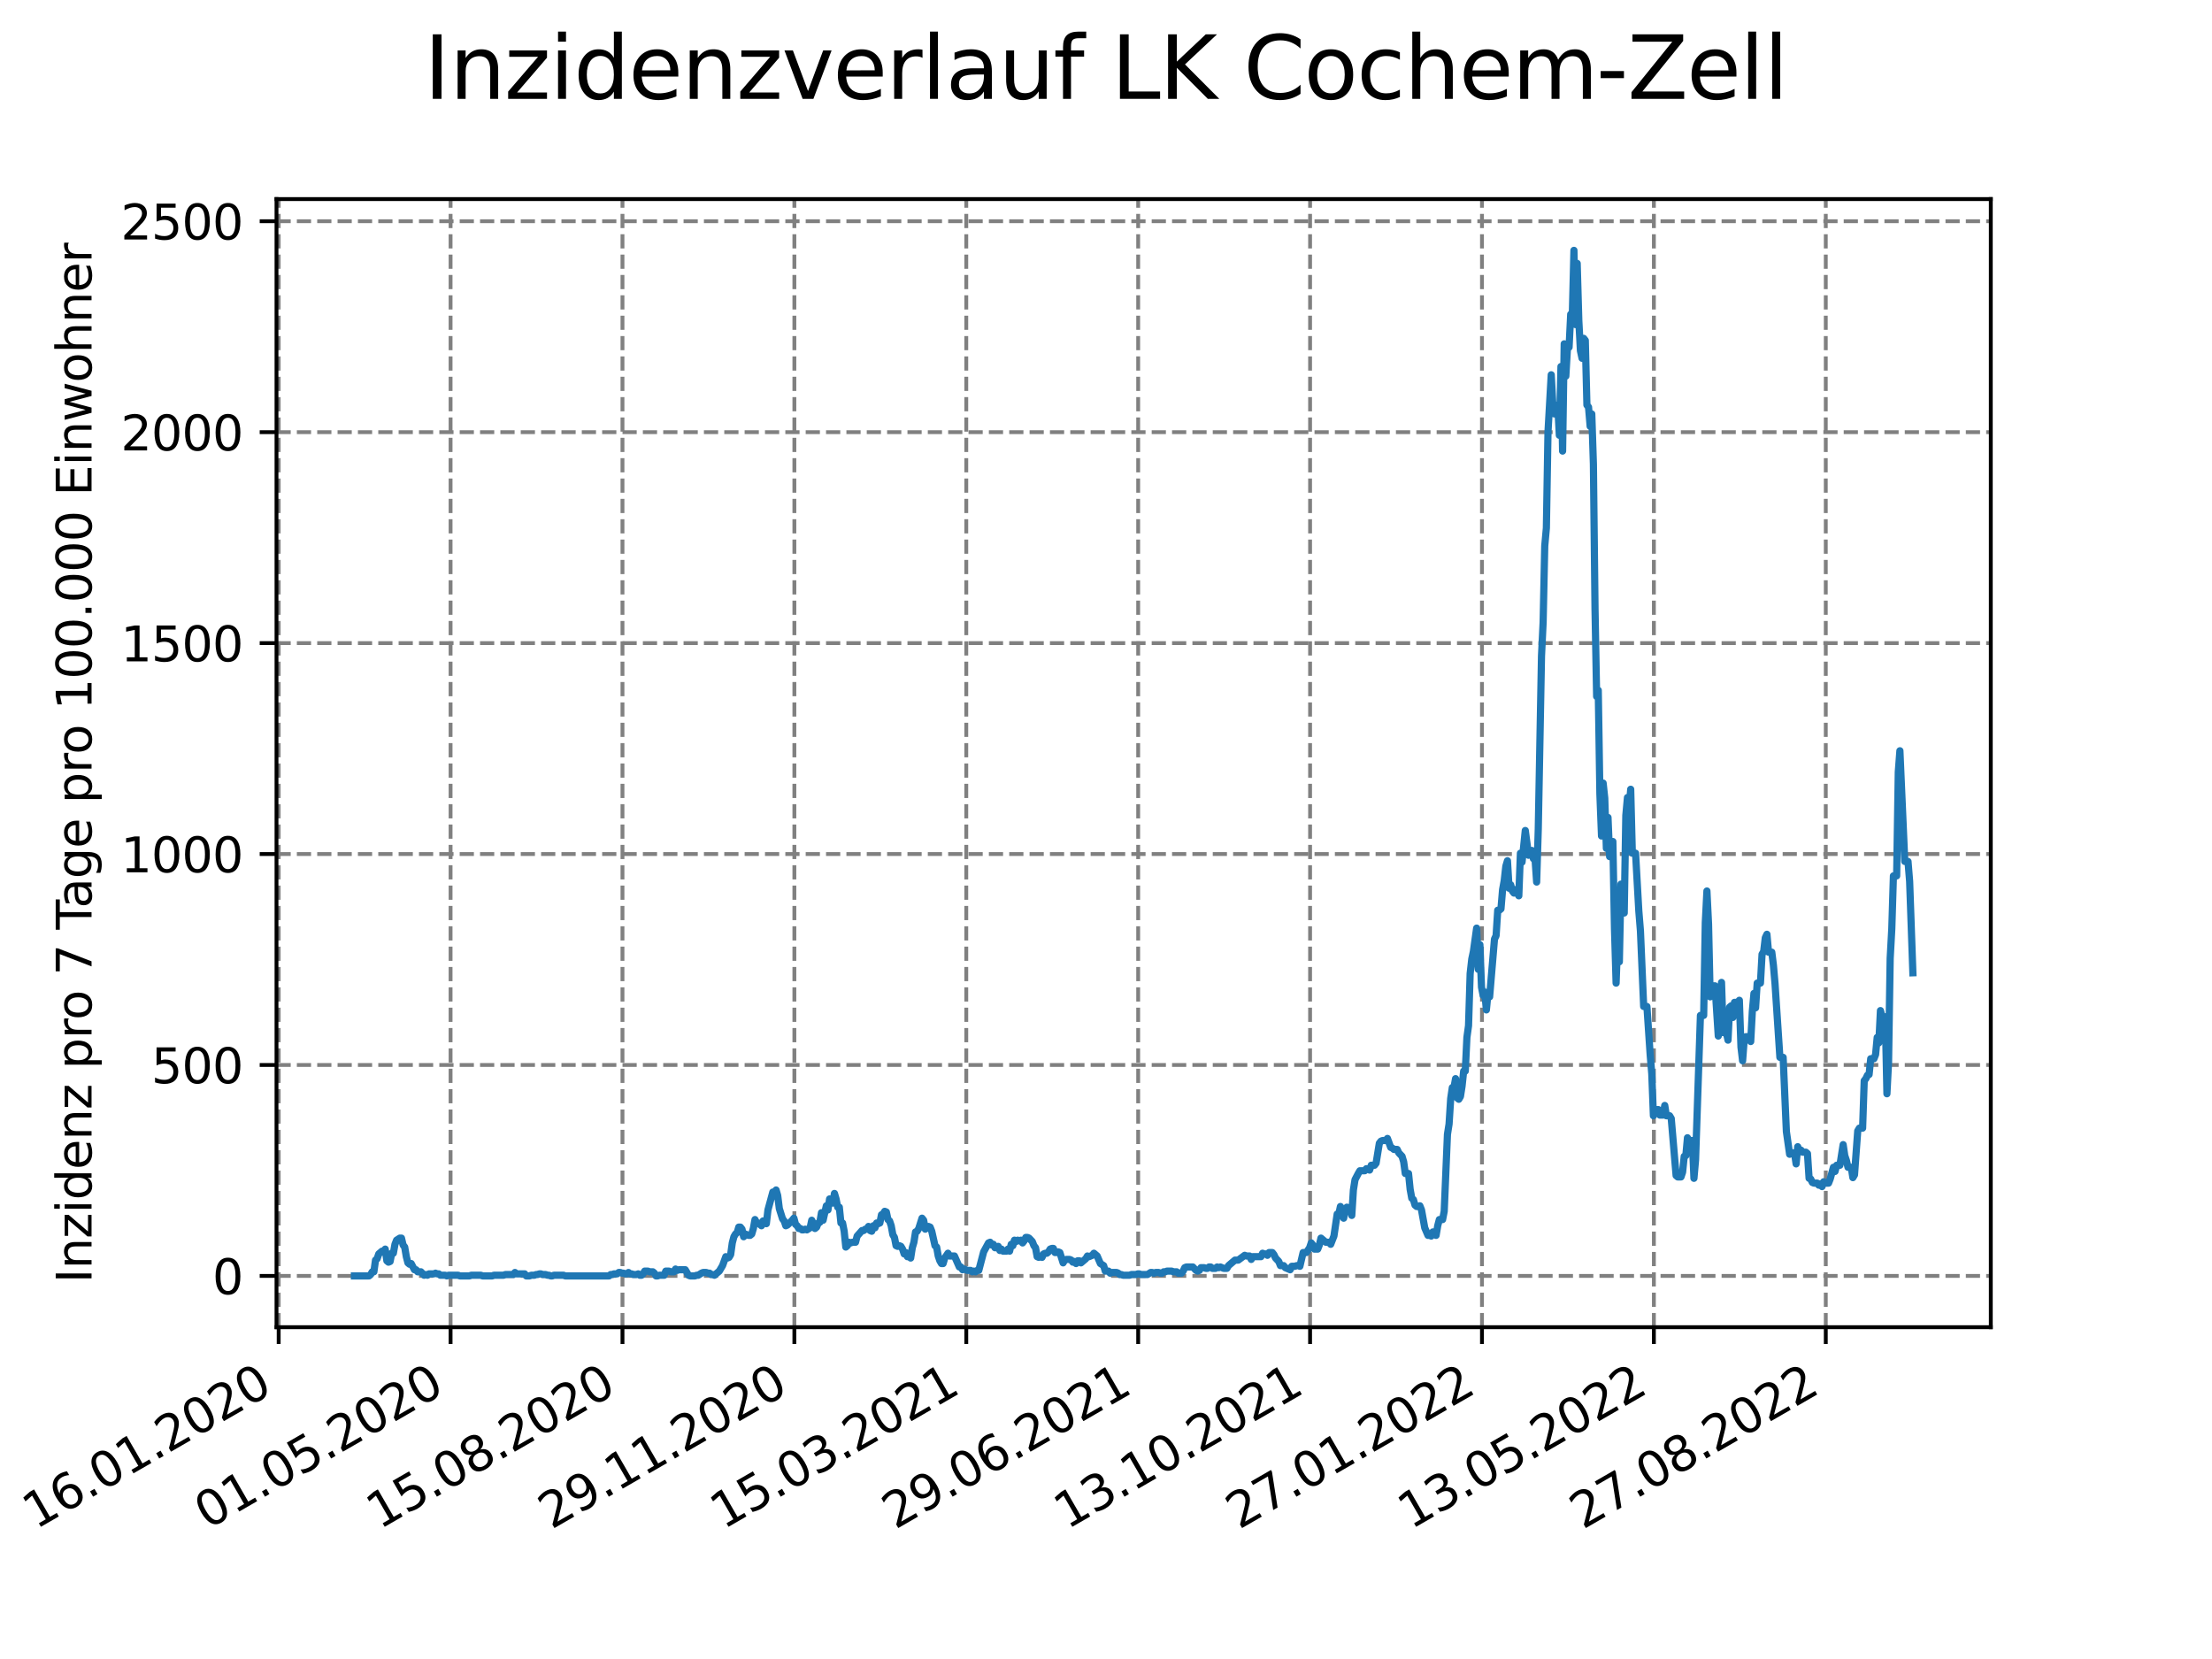 <?xml version="1.0" encoding="utf-8" standalone="no"?>
<!DOCTYPE svg PUBLIC "-//W3C//DTD SVG 1.1//EN"
  "http://www.w3.org/Graphics/SVG/1.1/DTD/svg11.dtd">
<svg xmlns:xlink="http://www.w3.org/1999/xlink" width="460.8pt" height="345.6pt" viewBox="0 0 460.8 345.6" xmlns="http://www.w3.org/2000/svg" version="1.1">
 <defs>
  <style type="text/css">*{stroke-linejoin: round; stroke-linecap: butt}</style>
 </defs>
 <g id="figure_1">
  <g id="patch_1">
   <path d="M 0 345.6 
L 460.8 345.6 
L 460.8 0 
L 0 0 
z
" style="fill: #ffffff"/>
  </g>
  <g id="axes_1">
   <g id="patch_2">
    <path d="M 57.6 276.48 
L 414.72 276.48 
L 414.72 41.472 
L 57.6 41.472 
z
" style="fill: #ffffff"/>
   </g>
   <g id="matplotlib.axis_1">
    <g id="xtick_1">
     <g id="line2d_1">
      <path d="M 58.053 276.48 
L 58.053 41.472 
" clip-path="url(#pdc75ea7e2a)" style="fill: none; stroke-dasharray: 2.96,1.28; stroke-dashoffset: 0; stroke: #808080; stroke-width: 0.8"/>
     </g>
     <g id="line2d_2">
      <defs>
       <path id="m27f4861bfe" d="M 0 0 
L 0 3.5 
" style="stroke: #000000; stroke-width: 0.8"/>
      </defs>
      <g>
       <use xlink:href="#m27f4861bfe" x="58.053" y="276.48" style="stroke: #000000; stroke-width: 0.8"/>
      </g>
     </g>
     <g id="text_1">
      <!-- 16.01.2020 -->
      <g transform="translate(7.428 318.689) rotate(-30) scale(0.1 -0.1)">
       <defs>
        <path id="DejaVuSans-31" d="M 794 531 
L 1825 531 
L 1825 4091 
L 703 3866 
L 703 4441 
L 1819 4666 
L 2450 4666 
L 2450 531 
L 3481 531 
L 3481 0 
L 794 0 
L 794 531 
z
" transform="scale(0.016)"/>
        <path id="DejaVuSans-36" d="M 2113 2584 
Q 1688 2584 1439 2293 
Q 1191 2003 1191 1497 
Q 1191 994 1439 701 
Q 1688 409 2113 409 
Q 2538 409 2786 701 
Q 3034 994 3034 1497 
Q 3034 2003 2786 2293 
Q 2538 2584 2113 2584 
z
M 3366 4563 
L 3366 3988 
Q 3128 4100 2886 4159 
Q 2644 4219 2406 4219 
Q 1781 4219 1451 3797 
Q 1122 3375 1075 2522 
Q 1259 2794 1537 2939 
Q 1816 3084 2150 3084 
Q 2853 3084 3261 2657 
Q 3669 2231 3669 1497 
Q 3669 778 3244 343 
Q 2819 -91 2113 -91 
Q 1303 -91 875 529 
Q 447 1150 447 2328 
Q 447 3434 972 4092 
Q 1497 4750 2381 4750 
Q 2619 4750 2861 4703 
Q 3103 4656 3366 4563 
z
" transform="scale(0.016)"/>
        <path id="DejaVuSans-2e" d="M 684 794 
L 1344 794 
L 1344 0 
L 684 0 
L 684 794 
z
" transform="scale(0.016)"/>
        <path id="DejaVuSans-30" d="M 2034 4250 
Q 1547 4250 1301 3770 
Q 1056 3291 1056 2328 
Q 1056 1369 1301 889 
Q 1547 409 2034 409 
Q 2525 409 2770 889 
Q 3016 1369 3016 2328 
Q 3016 3291 2770 3770 
Q 2525 4250 2034 4250 
z
M 2034 4750 
Q 2819 4750 3233 4129 
Q 3647 3509 3647 2328 
Q 3647 1150 3233 529 
Q 2819 -91 2034 -91 
Q 1250 -91 836 529 
Q 422 1150 422 2328 
Q 422 3509 836 4129 
Q 1250 4750 2034 4750 
z
" transform="scale(0.016)"/>
        <path id="DejaVuSans-32" d="M 1228 531 
L 3431 531 
L 3431 0 
L 469 0 
L 469 531 
Q 828 903 1448 1529 
Q 2069 2156 2228 2338 
Q 2531 2678 2651 2914 
Q 2772 3150 2772 3378 
Q 2772 3750 2511 3984 
Q 2250 4219 1831 4219 
Q 1534 4219 1204 4116 
Q 875 4013 500 3803 
L 500 4441 
Q 881 4594 1212 4672 
Q 1544 4750 1819 4750 
Q 2544 4750 2975 4387 
Q 3406 4025 3406 3419 
Q 3406 3131 3298 2873 
Q 3191 2616 2906 2266 
Q 2828 2175 2409 1742 
Q 1991 1309 1228 531 
z
" transform="scale(0.016)"/>
       </defs>
       <use xlink:href="#DejaVuSans-31"/>
       <use xlink:href="#DejaVuSans-36" x="63.623"/>
       <use xlink:href="#DejaVuSans-2e" x="127.246"/>
       <use xlink:href="#DejaVuSans-30" x="159.033"/>
       <use xlink:href="#DejaVuSans-31" x="222.656"/>
       <use xlink:href="#DejaVuSans-2e" x="286.279"/>
       <use xlink:href="#DejaVuSans-32" x="318.066"/>
       <use xlink:href="#DejaVuSans-30" x="381.689"/>
       <use xlink:href="#DejaVuSans-32" x="445.312"/>
       <use xlink:href="#DejaVuSans-30" x="508.936"/>
      </g>
     </g>
    </g>
    <g id="xtick_2">
     <g id="line2d_3">
      <path d="M 93.863 276.48 
L 93.863 41.472 
" clip-path="url(#pdc75ea7e2a)" style="fill: none; stroke-dasharray: 2.96,1.28; stroke-dashoffset: 0; stroke: #808080; stroke-width: 0.8"/>
     </g>
     <g id="line2d_4">
      <g>
       <use xlink:href="#m27f4861bfe" x="93.863" y="276.48" style="stroke: #000000; stroke-width: 0.8"/>
      </g>
     </g>
     <g id="text_2">
      <!-- 01.05.2020 -->
      <g transform="translate(43.238 318.689) rotate(-30) scale(0.1 -0.1)">
       <defs>
        <path id="DejaVuSans-35" d="M 691 4666 
L 3169 4666 
L 3169 4134 
L 1269 4134 
L 1269 2991 
Q 1406 3038 1543 3061 
Q 1681 3084 1819 3084 
Q 2600 3084 3056 2656 
Q 3513 2228 3513 1497 
Q 3513 744 3044 326 
Q 2575 -91 1722 -91 
Q 1428 -91 1123 -41 
Q 819 9 494 109 
L 494 744 
Q 775 591 1075 516 
Q 1375 441 1709 441 
Q 2250 441 2565 725 
Q 2881 1009 2881 1497 
Q 2881 1984 2565 2268 
Q 2250 2553 1709 2553 
Q 1456 2553 1204 2497 
Q 953 2441 691 2322 
L 691 4666 
z
" transform="scale(0.016)"/>
       </defs>
       <use xlink:href="#DejaVuSans-30"/>
       <use xlink:href="#DejaVuSans-31" x="63.623"/>
       <use xlink:href="#DejaVuSans-2e" x="127.246"/>
       <use xlink:href="#DejaVuSans-30" x="159.033"/>
       <use xlink:href="#DejaVuSans-35" x="222.656"/>
       <use xlink:href="#DejaVuSans-2e" x="286.279"/>
       <use xlink:href="#DejaVuSans-32" x="318.066"/>
       <use xlink:href="#DejaVuSans-30" x="381.689"/>
       <use xlink:href="#DejaVuSans-32" x="445.312"/>
       <use xlink:href="#DejaVuSans-30" x="508.936"/>
      </g>
     </g>
    </g>
    <g id="xtick_3">
     <g id="line2d_5">
      <path d="M 129.673 276.48 
L 129.673 41.472 
" clip-path="url(#pdc75ea7e2a)" style="fill: none; stroke-dasharray: 2.96,1.28; stroke-dashoffset: 0; stroke: #808080; stroke-width: 0.8"/>
     </g>
     <g id="line2d_6">
      <g>
       <use xlink:href="#m27f4861bfe" x="129.673" y="276.48" style="stroke: #000000; stroke-width: 0.8"/>
      </g>
     </g>
     <g id="text_3">
      <!-- 15.08.2020 -->
      <g transform="translate(79.048 318.689) rotate(-30) scale(0.1 -0.1)">
       <defs>
        <path id="DejaVuSans-38" d="M 2034 2216 
Q 1584 2216 1326 1975 
Q 1069 1734 1069 1313 
Q 1069 891 1326 650 
Q 1584 409 2034 409 
Q 2484 409 2743 651 
Q 3003 894 3003 1313 
Q 3003 1734 2745 1975 
Q 2488 2216 2034 2216 
z
M 1403 2484 
Q 997 2584 770 2862 
Q 544 3141 544 3541 
Q 544 4100 942 4425 
Q 1341 4750 2034 4750 
Q 2731 4750 3128 4425 
Q 3525 4100 3525 3541 
Q 3525 3141 3298 2862 
Q 3072 2584 2669 2484 
Q 3125 2378 3379 2068 
Q 3634 1759 3634 1313 
Q 3634 634 3220 271 
Q 2806 -91 2034 -91 
Q 1263 -91 848 271 
Q 434 634 434 1313 
Q 434 1759 690 2068 
Q 947 2378 1403 2484 
z
M 1172 3481 
Q 1172 3119 1398 2916 
Q 1625 2713 2034 2713 
Q 2441 2713 2670 2916 
Q 2900 3119 2900 3481 
Q 2900 3844 2670 4047 
Q 2441 4250 2034 4250 
Q 1625 4250 1398 4047 
Q 1172 3844 1172 3481 
z
" transform="scale(0.016)"/>
       </defs>
       <use xlink:href="#DejaVuSans-31"/>
       <use xlink:href="#DejaVuSans-35" x="63.623"/>
       <use xlink:href="#DejaVuSans-2e" x="127.246"/>
       <use xlink:href="#DejaVuSans-30" x="159.033"/>
       <use xlink:href="#DejaVuSans-38" x="222.656"/>
       <use xlink:href="#DejaVuSans-2e" x="286.279"/>
       <use xlink:href="#DejaVuSans-32" x="318.066"/>
       <use xlink:href="#DejaVuSans-30" x="381.689"/>
       <use xlink:href="#DejaVuSans-32" x="445.312"/>
       <use xlink:href="#DejaVuSans-30" x="508.936"/>
      </g>
     </g>
    </g>
    <g id="xtick_4">
     <g id="line2d_7">
      <path d="M 165.483 276.48 
L 165.483 41.472 
" clip-path="url(#pdc75ea7e2a)" style="fill: none; stroke-dasharray: 2.96,1.28; stroke-dashoffset: 0; stroke: #808080; stroke-width: 0.8"/>
     </g>
     <g id="line2d_8">
      <g>
       <use xlink:href="#m27f4861bfe" x="165.483" y="276.48" style="stroke: #000000; stroke-width: 0.8"/>
      </g>
     </g>
     <g id="text_4">
      <!-- 29.11.2020 -->
      <g transform="translate(114.858 318.689) rotate(-30) scale(0.1 -0.1)">
       <defs>
        <path id="DejaVuSans-39" d="M 703 97 
L 703 672 
Q 941 559 1184 500 
Q 1428 441 1663 441 
Q 2288 441 2617 861 
Q 2947 1281 2994 2138 
Q 2813 1869 2534 1725 
Q 2256 1581 1919 1581 
Q 1219 1581 811 2004 
Q 403 2428 403 3163 
Q 403 3881 828 4315 
Q 1253 4750 1959 4750 
Q 2769 4750 3195 4129 
Q 3622 3509 3622 2328 
Q 3622 1225 3098 567 
Q 2575 -91 1691 -91 
Q 1453 -91 1209 -44 
Q 966 3 703 97 
z
M 1959 2075 
Q 2384 2075 2632 2365 
Q 2881 2656 2881 3163 
Q 2881 3666 2632 3958 
Q 2384 4250 1959 4250 
Q 1534 4250 1286 3958 
Q 1038 3666 1038 3163 
Q 1038 2656 1286 2365 
Q 1534 2075 1959 2075 
z
" transform="scale(0.016)"/>
       </defs>
       <use xlink:href="#DejaVuSans-32"/>
       <use xlink:href="#DejaVuSans-39" x="63.623"/>
       <use xlink:href="#DejaVuSans-2e" x="127.246"/>
       <use xlink:href="#DejaVuSans-31" x="159.033"/>
       <use xlink:href="#DejaVuSans-31" x="222.656"/>
       <use xlink:href="#DejaVuSans-2e" x="286.279"/>
       <use xlink:href="#DejaVuSans-32" x="318.066"/>
       <use xlink:href="#DejaVuSans-30" x="381.689"/>
       <use xlink:href="#DejaVuSans-32" x="445.312"/>
       <use xlink:href="#DejaVuSans-30" x="508.936"/>
      </g>
     </g>
    </g>
    <g id="xtick_5">
     <g id="line2d_9">
      <path d="M 201.293 276.48 
L 201.293 41.472 
" clip-path="url(#pdc75ea7e2a)" style="fill: none; stroke-dasharray: 2.96,1.28; stroke-dashoffset: 0; stroke: #808080; stroke-width: 0.8"/>
     </g>
     <g id="line2d_10">
      <g>
       <use xlink:href="#m27f4861bfe" x="201.293" y="276.48" style="stroke: #000000; stroke-width: 0.8"/>
      </g>
     </g>
     <g id="text_5">
      <!-- 15.03.2021 -->
      <g transform="translate(150.668 318.689) rotate(-30) scale(0.1 -0.1)">
       <defs>
        <path id="DejaVuSans-33" d="M 2597 2516 
Q 3050 2419 3304 2112 
Q 3559 1806 3559 1356 
Q 3559 666 3084 287 
Q 2609 -91 1734 -91 
Q 1441 -91 1130 -33 
Q 819 25 488 141 
L 488 750 
Q 750 597 1062 519 
Q 1375 441 1716 441 
Q 2309 441 2620 675 
Q 2931 909 2931 1356 
Q 2931 1769 2642 2001 
Q 2353 2234 1838 2234 
L 1294 2234 
L 1294 2753 
L 1863 2753 
Q 2328 2753 2575 2939 
Q 2822 3125 2822 3475 
Q 2822 3834 2567 4026 
Q 2313 4219 1838 4219 
Q 1578 4219 1281 4162 
Q 984 4106 628 3988 
L 628 4550 
Q 988 4650 1302 4700 
Q 1616 4750 1894 4750 
Q 2613 4750 3031 4423 
Q 3450 4097 3450 3541 
Q 3450 3153 3228 2886 
Q 3006 2619 2597 2516 
z
" transform="scale(0.016)"/>
       </defs>
       <use xlink:href="#DejaVuSans-31"/>
       <use xlink:href="#DejaVuSans-35" x="63.623"/>
       <use xlink:href="#DejaVuSans-2e" x="127.246"/>
       <use xlink:href="#DejaVuSans-30" x="159.033"/>
       <use xlink:href="#DejaVuSans-33" x="222.656"/>
       <use xlink:href="#DejaVuSans-2e" x="286.279"/>
       <use xlink:href="#DejaVuSans-32" x="318.066"/>
       <use xlink:href="#DejaVuSans-30" x="381.689"/>
       <use xlink:href="#DejaVuSans-32" x="445.312"/>
       <use xlink:href="#DejaVuSans-31" x="508.936"/>
      </g>
     </g>
    </g>
    <g id="xtick_6">
     <g id="line2d_11">
      <path d="M 237.103 276.48 
L 237.103 41.472 
" clip-path="url(#pdc75ea7e2a)" style="fill: none; stroke-dasharray: 2.96,1.28; stroke-dashoffset: 0; stroke: #808080; stroke-width: 0.8"/>
     </g>
     <g id="line2d_12">
      <g>
       <use xlink:href="#m27f4861bfe" x="237.103" y="276.48" style="stroke: #000000; stroke-width: 0.8"/>
      </g>
     </g>
     <g id="text_6">
      <!-- 29.06.2021 -->
      <g transform="translate(186.478 318.689) rotate(-30) scale(0.1 -0.1)">
       <use xlink:href="#DejaVuSans-32"/>
       <use xlink:href="#DejaVuSans-39" x="63.623"/>
       <use xlink:href="#DejaVuSans-2e" x="127.246"/>
       <use xlink:href="#DejaVuSans-30" x="159.033"/>
       <use xlink:href="#DejaVuSans-36" x="222.656"/>
       <use xlink:href="#DejaVuSans-2e" x="286.279"/>
       <use xlink:href="#DejaVuSans-32" x="318.066"/>
       <use xlink:href="#DejaVuSans-30" x="381.689"/>
       <use xlink:href="#DejaVuSans-32" x="445.312"/>
       <use xlink:href="#DejaVuSans-31" x="508.936"/>
      </g>
     </g>
    </g>
    <g id="xtick_7">
     <g id="line2d_13">
      <path d="M 272.913 276.48 
L 272.913 41.472 
" clip-path="url(#pdc75ea7e2a)" style="fill: none; stroke-dasharray: 2.96,1.28; stroke-dashoffset: 0; stroke: #808080; stroke-width: 0.8"/>
     </g>
     <g id="line2d_14">
      <g>
       <use xlink:href="#m27f4861bfe" x="272.913" y="276.48" style="stroke: #000000; stroke-width: 0.8"/>
      </g>
     </g>
     <g id="text_7">
      <!-- 13.10.2021 -->
      <g transform="translate(222.288 318.689) rotate(-30) scale(0.1 -0.1)">
       <use xlink:href="#DejaVuSans-31"/>
       <use xlink:href="#DejaVuSans-33" x="63.623"/>
       <use xlink:href="#DejaVuSans-2e" x="127.246"/>
       <use xlink:href="#DejaVuSans-31" x="159.033"/>
       <use xlink:href="#DejaVuSans-30" x="222.656"/>
       <use xlink:href="#DejaVuSans-2e" x="286.279"/>
       <use xlink:href="#DejaVuSans-32" x="318.066"/>
       <use xlink:href="#DejaVuSans-30" x="381.689"/>
       <use xlink:href="#DejaVuSans-32" x="445.312"/>
       <use xlink:href="#DejaVuSans-31" x="508.936"/>
      </g>
     </g>
    </g>
    <g id="xtick_8">
     <g id="line2d_15">
      <path d="M 308.723 276.48 
L 308.723 41.472 
" clip-path="url(#pdc75ea7e2a)" style="fill: none; stroke-dasharray: 2.96,1.28; stroke-dashoffset: 0; stroke: #808080; stroke-width: 0.8"/>
     </g>
     <g id="line2d_16">
      <g>
       <use xlink:href="#m27f4861bfe" x="308.723" y="276.48" style="stroke: #000000; stroke-width: 0.8"/>
      </g>
     </g>
     <g id="text_8">
      <!-- 27.01.2022 -->
      <g transform="translate(258.098 318.689) rotate(-30) scale(0.1 -0.1)">
       <defs>
        <path id="DejaVuSans-37" d="M 525 4666 
L 3525 4666 
L 3525 4397 
L 1831 0 
L 1172 0 
L 2766 4134 
L 525 4134 
L 525 4666 
z
" transform="scale(0.016)"/>
       </defs>
       <use xlink:href="#DejaVuSans-32"/>
       <use xlink:href="#DejaVuSans-37" x="63.623"/>
       <use xlink:href="#DejaVuSans-2e" x="127.246"/>
       <use xlink:href="#DejaVuSans-30" x="159.033"/>
       <use xlink:href="#DejaVuSans-31" x="222.656"/>
       <use xlink:href="#DejaVuSans-2e" x="286.279"/>
       <use xlink:href="#DejaVuSans-32" x="318.066"/>
       <use xlink:href="#DejaVuSans-30" x="381.689"/>
       <use xlink:href="#DejaVuSans-32" x="445.312"/>
       <use xlink:href="#DejaVuSans-32" x="508.936"/>
      </g>
     </g>
    </g>
    <g id="xtick_9">
     <g id="line2d_17">
      <path d="M 344.533 276.48 
L 344.533 41.472 
" clip-path="url(#pdc75ea7e2a)" style="fill: none; stroke-dasharray: 2.96,1.28; stroke-dashoffset: 0; stroke: #808080; stroke-width: 0.8"/>
     </g>
     <g id="line2d_18">
      <g>
       <use xlink:href="#m27f4861bfe" x="344.533" y="276.48" style="stroke: #000000; stroke-width: 0.8"/>
      </g>
     </g>
     <g id="text_9">
      <!-- 13.05.2022 -->
      <g transform="translate(293.908 318.689) rotate(-30) scale(0.1 -0.1)">
       <use xlink:href="#DejaVuSans-31"/>
       <use xlink:href="#DejaVuSans-33" x="63.623"/>
       <use xlink:href="#DejaVuSans-2e" x="127.246"/>
       <use xlink:href="#DejaVuSans-30" x="159.033"/>
       <use xlink:href="#DejaVuSans-35" x="222.656"/>
       <use xlink:href="#DejaVuSans-2e" x="286.279"/>
       <use xlink:href="#DejaVuSans-32" x="318.066"/>
       <use xlink:href="#DejaVuSans-30" x="381.689"/>
       <use xlink:href="#DejaVuSans-32" x="445.312"/>
       <use xlink:href="#DejaVuSans-32" x="508.936"/>
      </g>
     </g>
    </g>
    <g id="xtick_10">
     <g id="line2d_19">
      <path d="M 380.343 276.48 
L 380.343 41.472 
" clip-path="url(#pdc75ea7e2a)" style="fill: none; stroke-dasharray: 2.96,1.28; stroke-dashoffset: 0; stroke: #808080; stroke-width: 0.8"/>
     </g>
     <g id="line2d_20">
      <g>
       <use xlink:href="#m27f4861bfe" x="380.343" y="276.48" style="stroke: #000000; stroke-width: 0.8"/>
      </g>
     </g>
     <g id="text_10">
      <!-- 27.08.2022 -->
      <g transform="translate(329.718 318.689) rotate(-30) scale(0.1 -0.1)">
       <use xlink:href="#DejaVuSans-32"/>
       <use xlink:href="#DejaVuSans-37" x="63.623"/>
       <use xlink:href="#DejaVuSans-2e" x="127.246"/>
       <use xlink:href="#DejaVuSans-30" x="159.033"/>
       <use xlink:href="#DejaVuSans-38" x="222.656"/>
       <use xlink:href="#DejaVuSans-2e" x="286.279"/>
       <use xlink:href="#DejaVuSans-32" x="318.066"/>
       <use xlink:href="#DejaVuSans-30" x="381.689"/>
       <use xlink:href="#DejaVuSans-32" x="445.312"/>
       <use xlink:href="#DejaVuSans-32" x="508.936"/>
      </g>
     </g>
    </g>
   </g>
   <g id="matplotlib.axis_2">
    <g id="ytick_1">
     <g id="line2d_21">
      <path d="M 57.6 265.798 
L 414.72 265.798 
" clip-path="url(#pdc75ea7e2a)" style="fill: none; stroke-dasharray: 2.96,1.28; stroke-dashoffset: 0; stroke: #808080; stroke-width: 0.8"/>
     </g>
     <g id="line2d_22">
      <defs>
       <path id="m6697976fa6" d="M 0 0 
L -3.5 0 
" style="stroke: #000000; stroke-width: 0.8"/>
      </defs>
      <g>
       <use xlink:href="#m6697976fa6" x="57.6" y="265.798" style="stroke: #000000; stroke-width: 0.8"/>
      </g>
     </g>
     <g id="text_11">
      <!-- 0 -->
      <g transform="translate(44.237 269.597) scale(0.1 -0.1)">
       <use xlink:href="#DejaVuSans-30"/>
      </g>
     </g>
    </g>
    <g id="ytick_2">
     <g id="line2d_23">
      <path d="M 57.6 221.856 
L 414.72 221.856 
" clip-path="url(#pdc75ea7e2a)" style="fill: none; stroke-dasharray: 2.96,1.28; stroke-dashoffset: 0; stroke: #808080; stroke-width: 0.8"/>
     </g>
     <g id="line2d_24">
      <g>
       <use xlink:href="#m6697976fa6" x="57.6" y="221.856" style="stroke: #000000; stroke-width: 0.8"/>
      </g>
     </g>
     <g id="text_12">
      <!-- 500 -->
      <g transform="translate(31.512 225.655) scale(0.1 -0.1)">
       <use xlink:href="#DejaVuSans-35"/>
       <use xlink:href="#DejaVuSans-30" x="63.623"/>
       <use xlink:href="#DejaVuSans-30" x="127.246"/>
      </g>
     </g>
    </g>
    <g id="ytick_3">
     <g id="line2d_25">
      <path d="M 57.6 177.913 
L 414.72 177.913 
" clip-path="url(#pdc75ea7e2a)" style="fill: none; stroke-dasharray: 2.96,1.28; stroke-dashoffset: 0; stroke: #808080; stroke-width: 0.8"/>
     </g>
     <g id="line2d_26">
      <g>
       <use xlink:href="#m6697976fa6" x="57.6" y="177.913" style="stroke: #000000; stroke-width: 0.8"/>
      </g>
     </g>
     <g id="text_13">
      <!-- 1000 -->
      <g transform="translate(25.15 181.712) scale(0.1 -0.1)">
       <use xlink:href="#DejaVuSans-31"/>
       <use xlink:href="#DejaVuSans-30" x="63.623"/>
       <use xlink:href="#DejaVuSans-30" x="127.246"/>
       <use xlink:href="#DejaVuSans-30" x="190.869"/>
      </g>
     </g>
    </g>
    <g id="ytick_4">
     <g id="line2d_27">
      <path d="M 57.6 133.971 
L 414.72 133.971 
" clip-path="url(#pdc75ea7e2a)" style="fill: none; stroke-dasharray: 2.96,1.28; stroke-dashoffset: 0; stroke: #808080; stroke-width: 0.8"/>
     </g>
     <g id="line2d_28">
      <g>
       <use xlink:href="#m6697976fa6" x="57.6" y="133.971" style="stroke: #000000; stroke-width: 0.8"/>
      </g>
     </g>
     <g id="text_14">
      <!-- 1500 -->
      <g transform="translate(25.15 137.77) scale(0.1 -0.1)">
       <use xlink:href="#DejaVuSans-31"/>
       <use xlink:href="#DejaVuSans-35" x="63.623"/>
       <use xlink:href="#DejaVuSans-30" x="127.246"/>
       <use xlink:href="#DejaVuSans-30" x="190.869"/>
      </g>
     </g>
    </g>
    <g id="ytick_5">
     <g id="line2d_29">
      <path d="M 57.6 90.029 
L 414.72 90.029 
" clip-path="url(#pdc75ea7e2a)" style="fill: none; stroke-dasharray: 2.96,1.28; stroke-dashoffset: 0; stroke: #808080; stroke-width: 0.8"/>
     </g>
     <g id="line2d_30">
      <g>
       <use xlink:href="#m6697976fa6" x="57.6" y="90.029" style="stroke: #000000; stroke-width: 0.8"/>
      </g>
     </g>
     <g id="text_15">
      <!-- 2000 -->
      <g transform="translate(25.15 93.828) scale(0.1 -0.1)">
       <use xlink:href="#DejaVuSans-32"/>
       <use xlink:href="#DejaVuSans-30" x="63.623"/>
       <use xlink:href="#DejaVuSans-30" x="127.246"/>
       <use xlink:href="#DejaVuSans-30" x="190.869"/>
      </g>
     </g>
    </g>
    <g id="ytick_6">
     <g id="line2d_31">
      <path d="M 57.6 46.086 
L 414.72 46.086 
" clip-path="url(#pdc75ea7e2a)" style="fill: none; stroke-dasharray: 2.96,1.28; stroke-dashoffset: 0; stroke: #808080; stroke-width: 0.8"/>
     </g>
     <g id="line2d_32">
      <g>
       <use xlink:href="#m6697976fa6" x="57.6" y="46.086" style="stroke: #000000; stroke-width: 0.8"/>
      </g>
     </g>
     <g id="text_16">
      <!-- 2500 -->
      <g transform="translate(25.15 49.886) scale(0.1 -0.1)">
       <use xlink:href="#DejaVuSans-32"/>
       <use xlink:href="#DejaVuSans-35" x="63.623"/>
       <use xlink:href="#DejaVuSans-30" x="127.246"/>
       <use xlink:href="#DejaVuSans-30" x="190.869"/>
      </g>
     </g>
    </g>
    <g id="text_17">
     <!-- Inzidenz pro 7 Tage pro 100.000 Einwohner -->
     <g transform="translate(19.07 267.301) rotate(-90) scale(0.1 -0.1)">
      <defs>
       <path id="DejaVuSans-49" d="M 628 4666 
L 1259 4666 
L 1259 0 
L 628 0 
L 628 4666 
z
" transform="scale(0.016)"/>
       <path id="DejaVuSans-6e" d="M 3513 2113 
L 3513 0 
L 2938 0 
L 2938 2094 
Q 2938 2591 2744 2837 
Q 2550 3084 2163 3084 
Q 1697 3084 1428 2787 
Q 1159 2491 1159 1978 
L 1159 0 
L 581 0 
L 581 3500 
L 1159 3500 
L 1159 2956 
Q 1366 3272 1645 3428 
Q 1925 3584 2291 3584 
Q 2894 3584 3203 3211 
Q 3513 2838 3513 2113 
z
" transform="scale(0.016)"/>
       <path id="DejaVuSans-7a" d="M 353 3500 
L 3084 3500 
L 3084 2975 
L 922 459 
L 3084 459 
L 3084 0 
L 275 0 
L 275 525 
L 2438 3041 
L 353 3041 
L 353 3500 
z
" transform="scale(0.016)"/>
       <path id="DejaVuSans-69" d="M 603 3500 
L 1178 3500 
L 1178 0 
L 603 0 
L 603 3500 
z
M 603 4863 
L 1178 4863 
L 1178 4134 
L 603 4134 
L 603 4863 
z
" transform="scale(0.016)"/>
       <path id="DejaVuSans-64" d="M 2906 2969 
L 2906 4863 
L 3481 4863 
L 3481 0 
L 2906 0 
L 2906 525 
Q 2725 213 2448 61 
Q 2172 -91 1784 -91 
Q 1150 -91 751 415 
Q 353 922 353 1747 
Q 353 2572 751 3078 
Q 1150 3584 1784 3584 
Q 2172 3584 2448 3432 
Q 2725 3281 2906 2969 
z
M 947 1747 
Q 947 1113 1208 752 
Q 1469 391 1925 391 
Q 2381 391 2643 752 
Q 2906 1113 2906 1747 
Q 2906 2381 2643 2742 
Q 2381 3103 1925 3103 
Q 1469 3103 1208 2742 
Q 947 2381 947 1747 
z
" transform="scale(0.016)"/>
       <path id="DejaVuSans-65" d="M 3597 1894 
L 3597 1613 
L 953 1613 
Q 991 1019 1311 708 
Q 1631 397 2203 397 
Q 2534 397 2845 478 
Q 3156 559 3463 722 
L 3463 178 
Q 3153 47 2828 -22 
Q 2503 -91 2169 -91 
Q 1331 -91 842 396 
Q 353 884 353 1716 
Q 353 2575 817 3079 
Q 1281 3584 2069 3584 
Q 2775 3584 3186 3129 
Q 3597 2675 3597 1894 
z
M 3022 2063 
Q 3016 2534 2758 2815 
Q 2500 3097 2075 3097 
Q 1594 3097 1305 2825 
Q 1016 2553 972 2059 
L 3022 2063 
z
" transform="scale(0.016)"/>
       <path id="DejaVuSans-20" transform="scale(0.016)"/>
       <path id="DejaVuSans-70" d="M 1159 525 
L 1159 -1331 
L 581 -1331 
L 581 3500 
L 1159 3500 
L 1159 2969 
Q 1341 3281 1617 3432 
Q 1894 3584 2278 3584 
Q 2916 3584 3314 3078 
Q 3713 2572 3713 1747 
Q 3713 922 3314 415 
Q 2916 -91 2278 -91 
Q 1894 -91 1617 61 
Q 1341 213 1159 525 
z
M 3116 1747 
Q 3116 2381 2855 2742 
Q 2594 3103 2138 3103 
Q 1681 3103 1420 2742 
Q 1159 2381 1159 1747 
Q 1159 1113 1420 752 
Q 1681 391 2138 391 
Q 2594 391 2855 752 
Q 3116 1113 3116 1747 
z
" transform="scale(0.016)"/>
       <path id="DejaVuSans-72" d="M 2631 2963 
Q 2534 3019 2420 3045 
Q 2306 3072 2169 3072 
Q 1681 3072 1420 2755 
Q 1159 2438 1159 1844 
L 1159 0 
L 581 0 
L 581 3500 
L 1159 3500 
L 1159 2956 
Q 1341 3275 1631 3429 
Q 1922 3584 2338 3584 
Q 2397 3584 2469 3576 
Q 2541 3569 2628 3553 
L 2631 2963 
z
" transform="scale(0.016)"/>
       <path id="DejaVuSans-6f" d="M 1959 3097 
Q 1497 3097 1228 2736 
Q 959 2375 959 1747 
Q 959 1119 1226 758 
Q 1494 397 1959 397 
Q 2419 397 2687 759 
Q 2956 1122 2956 1747 
Q 2956 2369 2687 2733 
Q 2419 3097 1959 3097 
z
M 1959 3584 
Q 2709 3584 3137 3096 
Q 3566 2609 3566 1747 
Q 3566 888 3137 398 
Q 2709 -91 1959 -91 
Q 1206 -91 779 398 
Q 353 888 353 1747 
Q 353 2609 779 3096 
Q 1206 3584 1959 3584 
z
" transform="scale(0.016)"/>
       <path id="DejaVuSans-54" d="M -19 4666 
L 3928 4666 
L 3928 4134 
L 2272 4134 
L 2272 0 
L 1638 0 
L 1638 4134 
L -19 4134 
L -19 4666 
z
" transform="scale(0.016)"/>
       <path id="DejaVuSans-61" d="M 2194 1759 
Q 1497 1759 1228 1600 
Q 959 1441 959 1056 
Q 959 750 1161 570 
Q 1363 391 1709 391 
Q 2188 391 2477 730 
Q 2766 1069 2766 1631 
L 2766 1759 
L 2194 1759 
z
M 3341 1997 
L 3341 0 
L 2766 0 
L 2766 531 
Q 2569 213 2275 61 
Q 1981 -91 1556 -91 
Q 1019 -91 701 211 
Q 384 513 384 1019 
Q 384 1609 779 1909 
Q 1175 2209 1959 2209 
L 2766 2209 
L 2766 2266 
Q 2766 2663 2505 2880 
Q 2244 3097 1772 3097 
Q 1472 3097 1187 3025 
Q 903 2953 641 2809 
L 641 3341 
Q 956 3463 1253 3523 
Q 1550 3584 1831 3584 
Q 2591 3584 2966 3190 
Q 3341 2797 3341 1997 
z
" transform="scale(0.016)"/>
       <path id="DejaVuSans-67" d="M 2906 1791 
Q 2906 2416 2648 2759 
Q 2391 3103 1925 3103 
Q 1463 3103 1205 2759 
Q 947 2416 947 1791 
Q 947 1169 1205 825 
Q 1463 481 1925 481 
Q 2391 481 2648 825 
Q 2906 1169 2906 1791 
z
M 3481 434 
Q 3481 -459 3084 -895 
Q 2688 -1331 1869 -1331 
Q 1566 -1331 1297 -1286 
Q 1028 -1241 775 -1147 
L 775 -588 
Q 1028 -725 1275 -790 
Q 1522 -856 1778 -856 
Q 2344 -856 2625 -561 
Q 2906 -266 2906 331 
L 2906 616 
Q 2728 306 2450 153 
Q 2172 0 1784 0 
Q 1141 0 747 490 
Q 353 981 353 1791 
Q 353 2603 747 3093 
Q 1141 3584 1784 3584 
Q 2172 3584 2450 3431 
Q 2728 3278 2906 2969 
L 2906 3500 
L 3481 3500 
L 3481 434 
z
" transform="scale(0.016)"/>
       <path id="DejaVuSans-45" d="M 628 4666 
L 3578 4666 
L 3578 4134 
L 1259 4134 
L 1259 2753 
L 3481 2753 
L 3481 2222 
L 1259 2222 
L 1259 531 
L 3634 531 
L 3634 0 
L 628 0 
L 628 4666 
z
" transform="scale(0.016)"/>
       <path id="DejaVuSans-77" d="M 269 3500 
L 844 3500 
L 1563 769 
L 2278 3500 
L 2956 3500 
L 3675 769 
L 4391 3500 
L 4966 3500 
L 4050 0 
L 3372 0 
L 2619 2869 
L 1863 0 
L 1184 0 
L 269 3500 
z
" transform="scale(0.016)"/>
       <path id="DejaVuSans-68" d="M 3513 2113 
L 3513 0 
L 2938 0 
L 2938 2094 
Q 2938 2591 2744 2837 
Q 2550 3084 2163 3084 
Q 1697 3084 1428 2787 
Q 1159 2491 1159 1978 
L 1159 0 
L 581 0 
L 581 4863 
L 1159 4863 
L 1159 2956 
Q 1366 3272 1645 3428 
Q 1925 3584 2291 3584 
Q 2894 3584 3203 3211 
Q 3513 2838 3513 2113 
z
" transform="scale(0.016)"/>
      </defs>
      <use xlink:href="#DejaVuSans-49"/>
      <use xlink:href="#DejaVuSans-6e" x="29.492"/>
      <use xlink:href="#DejaVuSans-7a" x="92.871"/>
      <use xlink:href="#DejaVuSans-69" x="145.361"/>
      <use xlink:href="#DejaVuSans-64" x="173.145"/>
      <use xlink:href="#DejaVuSans-65" x="236.621"/>
      <use xlink:href="#DejaVuSans-6e" x="298.145"/>
      <use xlink:href="#DejaVuSans-7a" x="361.523"/>
      <use xlink:href="#DejaVuSans-20" x="414.014"/>
      <use xlink:href="#DejaVuSans-70" x="445.801"/>
      <use xlink:href="#DejaVuSans-72" x="509.277"/>
      <use xlink:href="#DejaVuSans-6f" x="548.141"/>
      <use xlink:href="#DejaVuSans-20" x="609.322"/>
      <use xlink:href="#DejaVuSans-37" x="641.109"/>
      <use xlink:href="#DejaVuSans-20" x="704.732"/>
      <use xlink:href="#DejaVuSans-54" x="736.52"/>
      <use xlink:href="#DejaVuSans-61" x="781.104"/>
      <use xlink:href="#DejaVuSans-67" x="842.383"/>
      <use xlink:href="#DejaVuSans-65" x="905.859"/>
      <use xlink:href="#DejaVuSans-20" x="967.383"/>
      <use xlink:href="#DejaVuSans-70" x="999.17"/>
      <use xlink:href="#DejaVuSans-72" x="1062.646"/>
      <use xlink:href="#DejaVuSans-6f" x="1101.51"/>
      <use xlink:href="#DejaVuSans-20" x="1162.691"/>
      <use xlink:href="#DejaVuSans-31" x="1194.479"/>
      <use xlink:href="#DejaVuSans-30" x="1258.102"/>
      <use xlink:href="#DejaVuSans-30" x="1321.725"/>
      <use xlink:href="#DejaVuSans-2e" x="1385.348"/>
      <use xlink:href="#DejaVuSans-30" x="1417.135"/>
      <use xlink:href="#DejaVuSans-30" x="1480.758"/>
      <use xlink:href="#DejaVuSans-30" x="1544.381"/>
      <use xlink:href="#DejaVuSans-20" x="1608.004"/>
      <use xlink:href="#DejaVuSans-45" x="1639.791"/>
      <use xlink:href="#DejaVuSans-69" x="1702.975"/>
      <use xlink:href="#DejaVuSans-6e" x="1730.758"/>
      <use xlink:href="#DejaVuSans-77" x="1794.137"/>
      <use xlink:href="#DejaVuSans-6f" x="1875.924"/>
      <use xlink:href="#DejaVuSans-68" x="1937.105"/>
      <use xlink:href="#DejaVuSans-6e" x="2000.484"/>
      <use xlink:href="#DejaVuSans-65" x="2063.863"/>
      <use xlink:href="#DejaVuSans-72" x="2125.387"/>
     </g>
    </g>
   </g>
   <g id="line2d_33">
    <path d="M 73.833 265.798 
L 76.873 265.798 
L 77.211 265.511 
L 77.549 264.939 
L 77.887 264.939 
L 78.225 262.504 
L 78.562 262.218 
L 78.9 261.216 
L 79.576 260.643 
L 79.914 260.643 
L 80.251 260.213 
L 80.589 262.648 
L 80.927 262.934 
L 81.265 262.791 
L 81.603 261.072 
L 81.941 261.072 
L 82.278 259.211 
L 82.616 258.352 
L 83.292 257.922 
L 83.63 257.922 
L 83.968 259.354 
L 84.305 259.784 
L 84.643 261.788 
L 84.981 263.077 
L 85.319 263.364 
L 85.657 263.22 
L 86.332 264.509 
L 86.67 264.509 
L 87.008 264.939 
L 87.684 264.939 
L 88.359 265.655 
L 88.697 265.511 
L 89.035 265.655 
L 89.373 265.368 
L 90.386 265.368 
L 90.724 265.225 
L 91.062 265.368 
L 91.4 265.368 
L 91.738 265.655 
L 92.751 265.655 
L 93.089 265.798 
L 93.427 265.655 
L 95.454 265.655 
L 95.792 265.798 
L 97.819 265.798 
L 98.156 265.655 
L 100.183 265.655 
L 100.521 265.798 
L 102.548 265.798 
L 102.886 265.655 
L 104.913 265.655 
L 105.251 265.511 
L 106.94 265.511 
L 107.278 265.082 
L 107.616 265.368 
L 109.305 265.368 
L 109.643 265.798 
L 110.318 265.798 
L 110.656 265.655 
L 111.332 265.655 
L 111.67 265.511 
L 112.008 265.511 
L 112.345 265.368 
L 112.683 265.368 
L 113.021 265.511 
L 113.697 265.511 
L 114.034 265.655 
L 114.372 265.655 
L 114.71 265.798 
L 115.048 265.798 
L 115.386 265.655 
L 117.413 265.655 
L 117.751 265.798 
L 126.872 265.798 
L 127.21 265.511 
L 127.548 265.511 
L 127.886 265.368 
L 128.561 265.368 
L 128.899 265.082 
L 129.237 265.082 
L 129.575 265.225 
L 129.912 265.225 
L 130.25 265.368 
L 130.588 265.368 
L 130.926 265.082 
L 131.264 265.368 
L 131.602 265.368 
L 131.939 265.511 
L 132.615 265.511 
L 132.953 265.368 
L 133.291 265.655 
L 133.629 265.655 
L 133.966 265.368 
L 134.304 264.795 
L 134.98 264.795 
L 135.318 264.939 
L 135.993 264.939 
L 136.331 265.225 
L 136.669 265.798 
L 137.007 265.798 
L 137.345 265.655 
L 138.358 265.655 
L 138.696 264.795 
L 139.372 264.795 
L 139.71 264.939 
L 140.385 264.939 
L 140.723 264.366 
L 141.061 264.652 
L 141.399 264.509 
L 142.75 264.509 
L 143.426 265.655 
L 143.764 265.798 
L 144.777 265.798 
L 145.115 265.655 
L 145.453 265.655 
L 146.128 265.225 
L 146.466 265.082 
L 147.142 265.082 
L 147.48 265.225 
L 147.817 265.225 
L 148.155 265.511 
L 148.493 265.511 
L 148.831 265.655 
L 149.844 264.795 
L 150.52 263.65 
L 151.196 261.788 
L 151.534 262.075 
L 151.871 261.932 
L 152.209 261.359 
L 152.547 258.925 
L 152.885 257.636 
L 153.223 257.063 
L 153.561 256.777 
L 153.898 255.631 
L 154.236 255.631 
L 154.574 256.061 
L 154.912 257.636 
L 155.25 257.063 
L 155.925 257.349 
L 156.263 257.349 
L 156.601 257.063 
L 156.939 255.918 
L 157.277 254.056 
L 157.615 254.772 
L 157.952 254.772 
L 158.628 255.345 
L 158.966 254.342 
L 159.304 254.486 
L 159.642 254.915 
L 159.979 252.051 
L 160.993 248.328 
L 161.331 248.471 
L 161.669 247.899 
L 162.006 249.044 
L 162.344 251.765 
L 163.02 253.913 
L 163.358 254.342 
L 163.695 255.345 
L 164.033 255.202 
L 165.047 254.199 
L 165.385 253.77 
L 165.722 255.058 
L 166.06 255.345 
L 166.398 255.918 
L 166.736 255.918 
L 167.074 256.204 
L 167.412 256.204 
L 167.749 256.061 
L 168.087 256.204 
L 168.763 255.774 
L 169.101 254.199 
L 169.439 254.915 
L 169.776 255.918 
L 170.114 255.631 
L 170.452 254.772 
L 170.79 254.629 
L 171.128 252.624 
L 171.466 254.199 
L 172.141 251.192 
L 172.479 252.051 
L 172.817 249.76 
L 173.155 249.903 
L 173.493 250.619 
L 173.83 248.615 
L 174.168 249.76 
L 174.506 251.479 
L 174.844 251.479 
L 175.182 254.772 
L 175.52 254.772 
L 175.857 256.49 
L 176.195 259.784 
L 176.533 259.497 
L 176.871 258.781 
L 177.209 258.925 
L 177.547 258.781 
L 178.222 258.781 
L 178.56 257.493 
L 179.573 256.347 
L 179.911 256.347 
L 180.249 256.061 
L 180.587 256.061 
L 180.925 255.488 
L 181.263 256.347 
L 181.6 256.49 
L 181.938 255.345 
L 182.276 255.774 
L 182.614 254.772 
L 182.952 254.915 
L 183.29 254.772 
L 183.627 253.054 
L 183.965 252.91 
L 184.303 252.338 
L 184.641 252.481 
L 184.979 254.056 
L 185.317 254.342 
L 185.654 255.345 
L 185.992 257.206 
L 186.33 257.779 
L 186.668 259.497 
L 187.006 259.641 
L 187.344 259.497 
L 187.681 259.641 
L 188.019 260.213 
L 188.357 261.216 
L 188.695 260.929 
L 189.033 261.788 
L 189.371 261.788 
L 189.708 262.075 
L 190.046 259.927 
L 190.384 258.781 
L 190.722 256.633 
L 191.06 256.49 
L 191.398 255.918 
L 192.073 253.77 
L 192.411 254.199 
L 192.749 256.061 
L 193.087 255.631 
L 193.425 255.488 
L 193.762 255.631 
L 194.1 256.49 
L 194.776 259.497 
L 195.114 259.784 
L 195.451 261.645 
L 195.789 262.648 
L 196.127 263.22 
L 196.465 263.22 
L 196.803 262.075 
L 197.478 261.072 
L 197.816 261.645 
L 198.83 261.645 
L 199.843 263.936 
L 200.181 263.936 
L 200.519 264.509 
L 200.857 264.366 
L 201.532 264.652 
L 202.208 264.652 
L 202.546 264.939 
L 202.884 264.795 
L 203.222 264.939 
L 203.559 264.652 
L 203.897 264.652 
L 204.573 262.075 
L 204.911 260.786 
L 205.924 258.925 
L 206.262 258.781 
L 206.6 259.354 
L 206.938 259.211 
L 207.276 259.927 
L 207.613 259.927 
L 207.951 259.641 
L 208.289 260.5 
L 208.627 260.213 
L 208.965 260.643 
L 209.64 260.643 
L 209.978 260.213 
L 210.316 260.643 
L 210.654 259.211 
L 210.992 259.497 
L 211.33 258.352 
L 211.667 258.638 
L 212.005 258.352 
L 212.343 258.495 
L 212.681 258.352 
L 213.019 258.925 
L 213.356 258.495 
L 213.694 257.779 
L 214.032 257.779 
L 214.37 257.922 
L 215.046 258.638 
L 215.383 259.497 
L 215.721 259.927 
L 216.059 261.788 
L 216.397 261.932 
L 216.735 261.788 
L 217.073 261.932 
L 217.41 261.216 
L 217.748 261.072 
L 218.086 261.072 
L 218.424 260.786 
L 218.762 260.213 
L 219.1 260.07 
L 219.437 260.07 
L 219.775 260.929 
L 220.113 260.929 
L 220.451 260.786 
L 220.789 260.929 
L 221.464 263.077 
L 221.802 262.504 
L 222.14 262.361 
L 222.816 262.361 
L 223.154 262.504 
L 223.491 262.934 
L 223.829 262.791 
L 224.167 263.22 
L 224.505 262.648 
L 224.843 262.648 
L 225.181 263.077 
L 226.194 262.218 
L 226.532 261.645 
L 226.87 261.788 
L 227.545 261.502 
L 227.883 261.072 
L 228.559 261.645 
L 229.234 263.22 
L 229.91 263.65 
L 230.248 264.795 
L 230.924 264.795 
L 231.261 265.225 
L 231.599 265.082 
L 232.613 265.082 
L 232.951 265.225 
L 233.288 265.511 
L 233.626 265.511 
L 233.964 265.655 
L 235.315 265.655 
L 235.653 265.511 
L 236.667 265.511 
L 237.005 265.368 
L 237.342 265.368 
L 237.68 265.511 
L 239.032 265.511 
L 239.707 265.082 
L 240.045 265.082 
L 240.383 265.225 
L 240.721 265.082 
L 241.396 265.082 
L 241.734 265.225 
L 242.072 265.225 
L 242.41 264.939 
L 242.748 264.939 
L 243.086 264.795 
L 244.099 264.795 
L 244.437 264.939 
L 245.112 264.939 
L 245.45 265.225 
L 246.126 265.225 
L 246.464 264.795 
L 246.802 264.08 
L 247.139 263.936 
L 248.491 263.936 
L 249.166 264.652 
L 249.504 264.795 
L 249.842 264.652 
L 250.18 264.08 
L 250.856 264.08 
L 251.193 264.223 
L 251.531 264.223 
L 251.869 263.936 
L 252.207 263.936 
L 252.545 264.223 
L 253.22 264.223 
L 253.558 263.936 
L 253.896 264.08 
L 254.234 263.936 
L 254.91 264.223 
L 255.585 264.223 
L 255.923 263.65 
L 257.274 262.504 
L 257.95 262.504 
L 259.301 261.502 
L 259.639 261.645 
L 260.315 261.645 
L 260.653 262.361 
L 260.99 261.788 
L 262.68 261.788 
L 263.017 261.072 
L 263.355 261.216 
L 263.693 261.216 
L 264.031 261.502 
L 264.369 260.929 
L 265.044 260.929 
L 265.382 261.359 
L 265.72 262.075 
L 266.396 262.791 
L 266.734 263.65 
L 267.409 263.65 
L 267.747 264.08 
L 268.761 264.509 
L 269.098 263.793 
L 269.774 263.793 
L 270.112 263.65 
L 270.45 263.65 
L 270.788 263.793 
L 271.463 260.929 
L 272.139 260.929 
L 272.815 259.927 
L 273.152 258.925 
L 273.49 259.354 
L 273.828 260.213 
L 274.504 260.213 
L 274.842 259.354 
L 275.179 257.922 
L 276.193 258.781 
L 276.869 258.781 
L 277.206 259.211 
L 277.882 257.493 
L 278.558 252.91 
L 278.895 252.91 
L 279.233 251.335 
L 279.909 253.77 
L 280.247 251.908 
L 280.585 251.479 
L 280.922 251.622 
L 281.26 251.622 
L 281.598 253.197 
L 281.936 247.899 
L 282.274 245.751 
L 282.949 244.462 
L 283.287 243.889 
L 284.301 243.889 
L 284.639 243.46 
L 285.314 243.746 
L 285.652 242.744 
L 286.328 242.744 
L 286.666 242.314 
L 287.341 238.162 
L 287.679 237.732 
L 288.017 237.589 
L 288.693 237.589 
L 289.03 237.159 
L 289.706 239.021 
L 290.044 239.164 
L 290.382 239.45 
L 291.057 239.45 
L 291.395 240.166 
L 292.071 240.882 
L 292.409 242.028 
L 292.747 244.462 
L 293.422 244.462 
L 293.76 247.756 
L 294.098 249.617 
L 294.436 249.903 
L 294.773 251.049 
L 295.111 251.335 
L 295.449 251.335 
L 295.787 251.192 
L 296.125 252.051 
L 296.8 255.774 
L 297.476 257.349 
L 297.814 257.349 
L 298.152 257.493 
L 298.49 256.633 
L 298.827 256.633 
L 299.165 257.349 
L 299.503 255.345 
L 299.841 254.056 
L 300.517 254.056 
L 300.854 252.338 
L 301.53 236.3 
L 301.868 234.152 
L 302.206 228.854 
L 302.544 226.563 
L 302.881 226.563 
L 303.219 224.701 
L 303.557 228.711 
L 303.895 228.997 
L 304.233 228.425 
L 304.571 226.277 
L 304.908 223.126 
L 305.246 223.126 
L 305.584 216.11 
L 305.922 213.676 
L 306.26 202.793 
L 306.598 199.786 
L 306.935 198.211 
L 307.611 193.342 
L 307.949 201.934 
L 308.287 196.779 
L 308.625 205.657 
L 308.962 207.375 
L 309.3 206.659 
L 309.638 210.382 
L 309.976 206.946 
L 310.314 207.662 
L 311.327 195.633 
L 311.665 194.917 
L 312.003 189.619 
L 312.341 189.619 
L 312.678 189.333 
L 313.016 185.323 
L 313.354 183.462 
L 313.692 180.455 
L 314.03 179.309 
L 314.368 185.037 
L 314.705 184.321 
L 315.043 185.61 
L 315.381 186.039 
L 315.719 185.323 
L 316.395 186.612 
L 316.732 177.734 
L 317.07 179.596 
L 317.746 173.009 
L 318.422 178.164 
L 318.759 178.021 
L 319.097 177.161 
L 319.435 178.88 
L 319.773 178.88 
L 320.111 183.748 
L 320.449 172.723 
L 321.124 136.638 
L 321.462 129.621 
L 321.8 113.727 
L 322.138 110.004 
L 322.476 89.957 
L 323.151 78.072 
L 323.489 84.373 
L 323.827 86.234 
L 324.165 86.091 
L 324.503 84.373 
L 324.84 90.673 
L 325.178 76.354 
L 325.516 93.966 
L 325.854 71.628 
L 326.192 78.358 
L 326.53 72.488 
L 326.867 72.344 
L 327.205 65.471 
L 327.543 65.614 
L 327.881 52.154 
L 328.219 67.619 
L 328.556 54.875 
L 328.894 66.76 
L 329.232 73.06 
L 329.57 74.635 
L 329.908 70.483 
L 330.246 70.912 
L 330.583 84.373 
L 330.921 84.802 
L 331.259 88.812 
L 331.597 86.234 
L 331.935 96.687 
L 332.273 126.901 
L 332.61 145.086 
L 332.948 143.798 
L 333.286 165.42 
L 333.624 174.154 
L 333.962 163.129 
L 334.3 166.279 
L 334.637 176.732 
L 334.975 170.288 
L 335.313 178.45 
L 335.651 175.3 
L 335.989 175.3 
L 336.327 193.485 
L 336.664 204.798 
L 337.002 195.49 
L 337.34 200.359 
L 337.678 184.178 
L 338.016 190.192 
L 338.354 190.192 
L 338.691 169.859 
L 339.029 166.136 
L 339.367 168.713 
L 339.705 164.417 
L 340.043 177.734 
L 340.718 177.734 
L 341.394 189.762 
L 341.732 193.915 
L 342.408 209.666 
L 343.083 209.666 
L 343.759 219.69 
L 344.097 223.699 
L 344.434 232.434 
L 344.772 231.145 
L 345.448 231.145 
L 345.786 232.291 
L 346.461 232.291 
L 346.799 230.286 
L 347.137 232.434 
L 347.813 232.434 
L 348.151 233.007 
L 349.164 244.892 
L 349.502 245.178 
L 350.178 245.178 
L 350.515 244.176 
L 350.853 240.882 
L 351.191 240.739 
L 351.529 237.016 
L 351.867 237.589 
L 352.542 237.589 
L 352.88 245.464 
L 353.218 241.598 
L 354.232 211.528 
L 354.907 211.528 
L 355.245 192.197 
L 355.583 185.61 
L 355.921 192.483 
L 356.259 207.662 
L 356.596 205.37 
L 357.272 205.37 
L 357.948 215.824 
L 358.286 214.392 
L 358.623 204.654 
L 358.961 215.108 
L 359.637 215.108 
L 359.975 216.683 
L 360.312 209.809 
L 360.65 209.523 
L 360.988 211.957 
L 361.326 208.807 
L 362.002 208.807 
L 362.339 208.378 
L 362.677 218.115 
L 363.015 220.978 
L 363.353 216.54 
L 363.691 215.967 
L 364.366 215.967 
L 364.704 216.969 
L 365.042 210.669 
L 365.38 206.946 
L 365.718 209.953 
L 366.056 204.798 
L 366.731 204.798 
L 367.069 198.784 
L 367.407 198.211 
L 367.745 195.347 
L 368.083 194.631 
L 368.42 198.354 
L 369.096 198.354 
L 369.434 201.075 
L 369.772 204.941 
L 370.785 220.263 
L 371.461 220.263 
L 372.137 235.727 
L 372.812 240.453 
L 373.15 240.166 
L 373.826 240.166 
L 374.164 242.457 
L 374.501 238.878 
L 374.839 239.737 
L 375.177 239.594 
L 375.515 240.023 
L 376.19 240.023 
L 376.528 240.31 
L 376.866 245.464 
L 377.204 245.608 
L 377.542 246.324 
L 377.88 246.467 
L 378.555 246.467 
L 378.893 246.896 
L 379.231 246.61 
L 379.569 247.183 
L 379.907 246.18 
L 380.244 246.467 
L 380.92 246.467 
L 381.258 245.608 
L 381.934 243.173 
L 382.271 244.033 
L 382.609 242.744 
L 383.285 242.744 
L 383.961 238.448 
L 384.298 240.739 
L 384.636 241.741 
L 384.974 243.173 
L 385.65 243.173 
L 385.988 245.321 
L 386.325 244.748 
L 387.001 235.584 
L 387.339 235.011 
L 388.015 235.011 
L 388.352 225.131 
L 388.69 224.701 
L 389.028 223.986 
L 389.366 223.842 
L 389.704 220.549 
L 390.379 220.549 
L 390.717 219.69 
L 391.055 216.11 
L 391.393 217.255 
L 391.731 210.525 
L 392.069 211.814 
L 392.744 211.814 
L 393.082 227.852 
L 393.42 221.265 
L 393.758 199.643 
L 394.095 193.485 
L 394.433 182.46 
L 395.109 182.46 
L 395.447 160.838 
L 395.785 156.399 
L 396.798 179.453 
L 397.474 179.453 
L 397.812 183.605 
L 398.487 202.65 
L 398.487 202.65 
" clip-path="url(#pdc75ea7e2a)" style="fill: none; stroke: #1f77b4; stroke-width: 1.5; stroke-linecap: square"/>
   </g>
   <g id="patch_3">
    <path d="M 57.6 276.48 
L 57.6 41.472 
" style="fill: none; stroke: #000000; stroke-width: 0.8; stroke-linejoin: miter; stroke-linecap: square"/>
   </g>
   <g id="patch_4">
    <path d="M 414.72 276.48 
L 414.72 41.472 
" style="fill: none; stroke: #000000; stroke-width: 0.8; stroke-linejoin: miter; stroke-linecap: square"/>
   </g>
   <g id="patch_5">
    <path d="M 57.6 276.48 
L 414.72 276.48 
" style="fill: none; stroke: #000000; stroke-width: 0.8; stroke-linejoin: miter; stroke-linecap: square"/>
   </g>
   <g id="patch_6">
    <path d="M 57.6 41.472 
L 414.72 41.472 
" style="fill: none; stroke: #000000; stroke-width: 0.8; stroke-linejoin: miter; stroke-linecap: square"/>
   </g>
  </g>
  <g id="text_18">
   <!-- Inzidenzverlauf LK Cochem-Zell -->
   <g transform="translate(88.35 20.589) scale(0.18 -0.18)">
    <defs>
     <path id="DejaVuSans-76" d="M 191 3500 
L 800 3500 
L 1894 563 
L 2988 3500 
L 3597 3500 
L 2284 0 
L 1503 0 
L 191 3500 
z
" transform="scale(0.016)"/>
     <path id="DejaVuSans-6c" d="M 603 4863 
L 1178 4863 
L 1178 0 
L 603 0 
L 603 4863 
z
" transform="scale(0.016)"/>
     <path id="DejaVuSans-75" d="M 544 1381 
L 544 3500 
L 1119 3500 
L 1119 1403 
Q 1119 906 1312 657 
Q 1506 409 1894 409 
Q 2359 409 2629 706 
Q 2900 1003 2900 1516 
L 2900 3500 
L 3475 3500 
L 3475 0 
L 2900 0 
L 2900 538 
Q 2691 219 2414 64 
Q 2138 -91 1772 -91 
Q 1169 -91 856 284 
Q 544 659 544 1381 
z
M 1991 3584 
L 1991 3584 
z
" transform="scale(0.016)"/>
     <path id="DejaVuSans-66" d="M 2375 4863 
L 2375 4384 
L 1825 4384 
Q 1516 4384 1395 4259 
Q 1275 4134 1275 3809 
L 1275 3500 
L 2222 3500 
L 2222 3053 
L 1275 3053 
L 1275 0 
L 697 0 
L 697 3053 
L 147 3053 
L 147 3500 
L 697 3500 
L 697 3744 
Q 697 4328 969 4595 
Q 1241 4863 1831 4863 
L 2375 4863 
z
" transform="scale(0.016)"/>
     <path id="DejaVuSans-4c" d="M 628 4666 
L 1259 4666 
L 1259 531 
L 3531 531 
L 3531 0 
L 628 0 
L 628 4666 
z
" transform="scale(0.016)"/>
     <path id="DejaVuSans-4b" d="M 628 4666 
L 1259 4666 
L 1259 2694 
L 3353 4666 
L 4166 4666 
L 1850 2491 
L 4331 0 
L 3500 0 
L 1259 2247 
L 1259 0 
L 628 0 
L 628 4666 
z
" transform="scale(0.016)"/>
     <path id="DejaVuSans-43" d="M 4122 4306 
L 4122 3641 
Q 3803 3938 3442 4084 
Q 3081 4231 2675 4231 
Q 1875 4231 1450 3742 
Q 1025 3253 1025 2328 
Q 1025 1406 1450 917 
Q 1875 428 2675 428 
Q 3081 428 3442 575 
Q 3803 722 4122 1019 
L 4122 359 
Q 3791 134 3420 21 
Q 3050 -91 2638 -91 
Q 1578 -91 968 557 
Q 359 1206 359 2328 
Q 359 3453 968 4101 
Q 1578 4750 2638 4750 
Q 3056 4750 3426 4639 
Q 3797 4528 4122 4306 
z
" transform="scale(0.016)"/>
     <path id="DejaVuSans-63" d="M 3122 3366 
L 3122 2828 
Q 2878 2963 2633 3030 
Q 2388 3097 2138 3097 
Q 1578 3097 1268 2742 
Q 959 2388 959 1747 
Q 959 1106 1268 751 
Q 1578 397 2138 397 
Q 2388 397 2633 464 
Q 2878 531 3122 666 
L 3122 134 
Q 2881 22 2623 -34 
Q 2366 -91 2075 -91 
Q 1284 -91 818 406 
Q 353 903 353 1747 
Q 353 2603 823 3093 
Q 1294 3584 2113 3584 
Q 2378 3584 2631 3529 
Q 2884 3475 3122 3366 
z
" transform="scale(0.016)"/>
     <path id="DejaVuSans-6d" d="M 3328 2828 
Q 3544 3216 3844 3400 
Q 4144 3584 4550 3584 
Q 5097 3584 5394 3201 
Q 5691 2819 5691 2113 
L 5691 0 
L 5113 0 
L 5113 2094 
Q 5113 2597 4934 2840 
Q 4756 3084 4391 3084 
Q 3944 3084 3684 2787 
Q 3425 2491 3425 1978 
L 3425 0 
L 2847 0 
L 2847 2094 
Q 2847 2600 2669 2842 
Q 2491 3084 2119 3084 
Q 1678 3084 1418 2786 
Q 1159 2488 1159 1978 
L 1159 0 
L 581 0 
L 581 3500 
L 1159 3500 
L 1159 2956 
Q 1356 3278 1631 3431 
Q 1906 3584 2284 3584 
Q 2666 3584 2933 3390 
Q 3200 3197 3328 2828 
z
" transform="scale(0.016)"/>
     <path id="DejaVuSans-2d" d="M 313 2009 
L 1997 2009 
L 1997 1497 
L 313 1497 
L 313 2009 
z
" transform="scale(0.016)"/>
     <path id="DejaVuSans-5a" d="M 359 4666 
L 4025 4666 
L 4025 4184 
L 1075 531 
L 4097 531 
L 4097 0 
L 288 0 
L 288 481 
L 3238 4134 
L 359 4134 
L 359 4666 
z
" transform="scale(0.016)"/>
    </defs>
    <use xlink:href="#DejaVuSans-49"/>
    <use xlink:href="#DejaVuSans-6e" x="29.492"/>
    <use xlink:href="#DejaVuSans-7a" x="92.871"/>
    <use xlink:href="#DejaVuSans-69" x="145.361"/>
    <use xlink:href="#DejaVuSans-64" x="173.145"/>
    <use xlink:href="#DejaVuSans-65" x="236.621"/>
    <use xlink:href="#DejaVuSans-6e" x="298.145"/>
    <use xlink:href="#DejaVuSans-7a" x="361.523"/>
    <use xlink:href="#DejaVuSans-76" x="414.014"/>
    <use xlink:href="#DejaVuSans-65" x="473.193"/>
    <use xlink:href="#DejaVuSans-72" x="534.717"/>
    <use xlink:href="#DejaVuSans-6c" x="575.83"/>
    <use xlink:href="#DejaVuSans-61" x="603.613"/>
    <use xlink:href="#DejaVuSans-75" x="664.893"/>
    <use xlink:href="#DejaVuSans-66" x="728.271"/>
    <use xlink:href="#DejaVuSans-20" x="763.477"/>
    <use xlink:href="#DejaVuSans-4c" x="795.264"/>
    <use xlink:href="#DejaVuSans-4b" x="850.977"/>
    <use xlink:href="#DejaVuSans-20" x="916.553"/>
    <use xlink:href="#DejaVuSans-43" x="948.34"/>
    <use xlink:href="#DejaVuSans-6f" x="1018.164"/>
    <use xlink:href="#DejaVuSans-63" x="1079.346"/>
    <use xlink:href="#DejaVuSans-68" x="1134.326"/>
    <use xlink:href="#DejaVuSans-65" x="1197.705"/>
    <use xlink:href="#DejaVuSans-6d" x="1259.229"/>
    <use xlink:href="#DejaVuSans-2d" x="1356.641"/>
    <use xlink:href="#DejaVuSans-5a" x="1392.725"/>
    <use xlink:href="#DejaVuSans-65" x="1461.23"/>
    <use xlink:href="#DejaVuSans-6c" x="1522.754"/>
    <use xlink:href="#DejaVuSans-6c" x="1550.537"/>
   </g>
  </g>
 </g>
 <defs>
  <clipPath id="pdc75ea7e2a">
   <rect x="57.6" y="41.472" width="357.12" height="235.008"/>
  </clipPath>
 </defs>
</svg>
